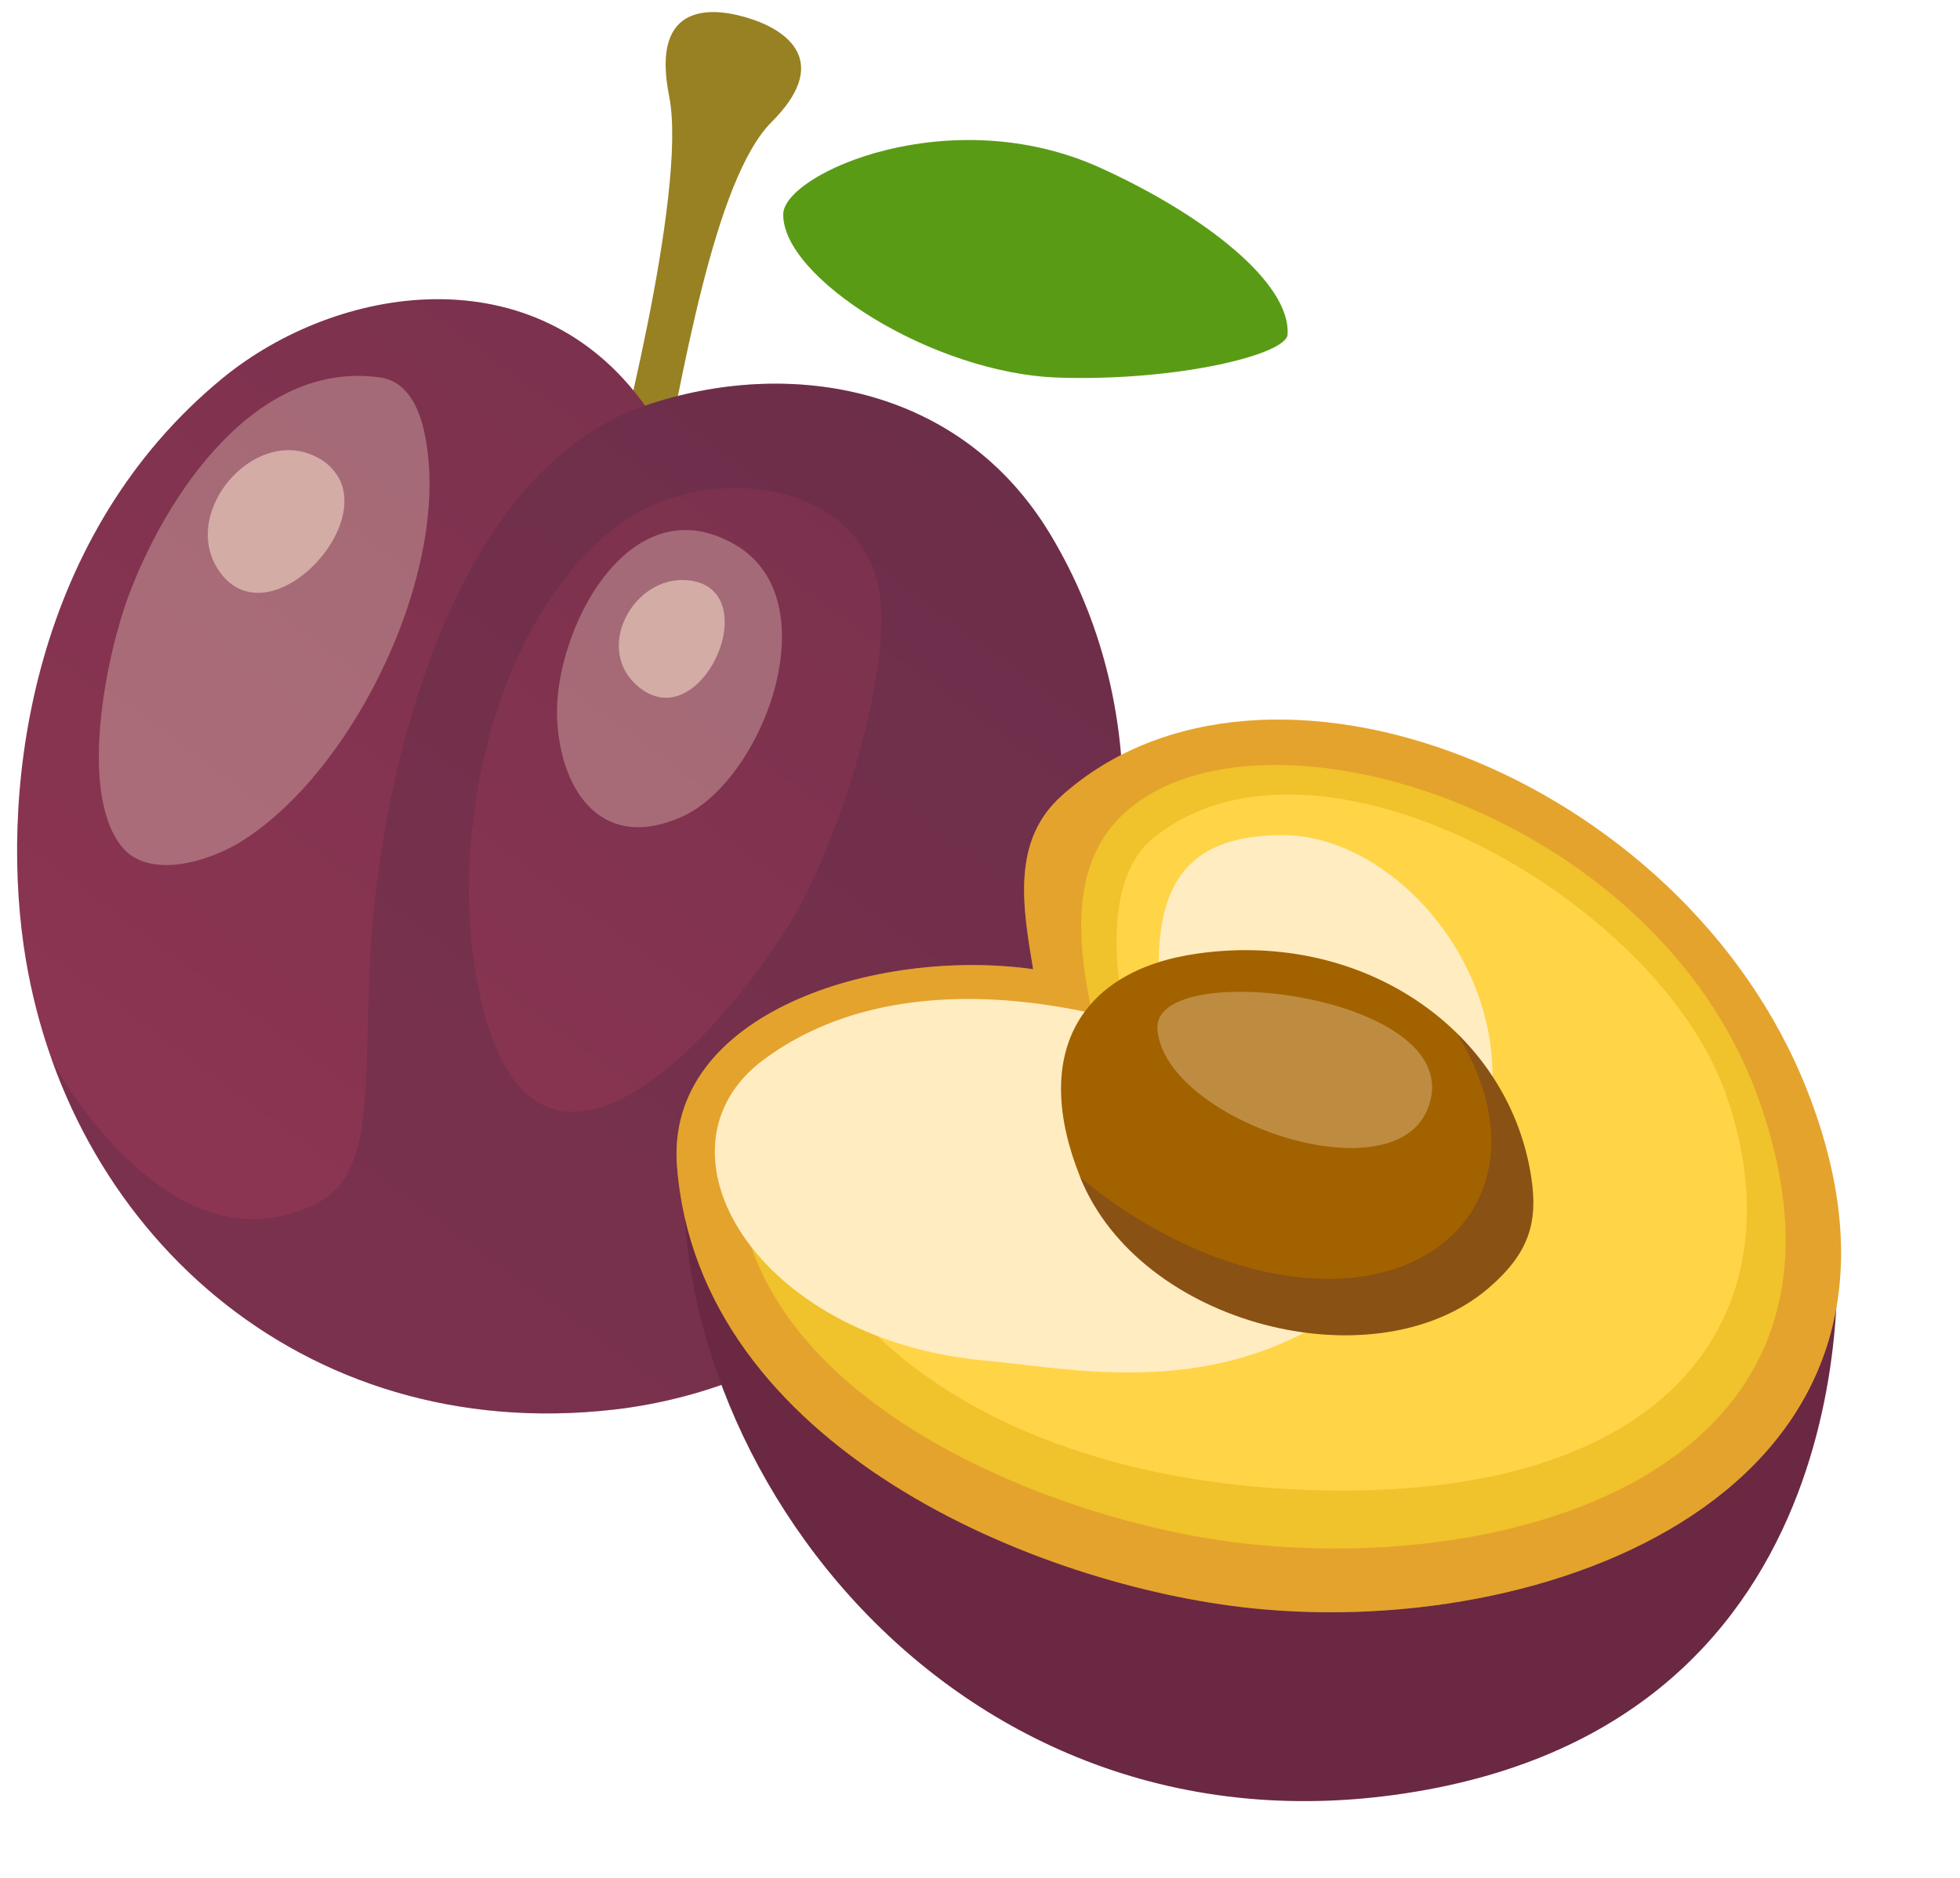<svg xmlns="http://www.w3.org/2000/svg" viewBox="-4.63 -3.26 531.11 508.91"><defs><linearGradient id="a" x1="261.62" y1="67.05" x2="62.29" y2="336.73" gradientUnits="userSpaceOnUse"><stop offset="0" stop-color="#76304c"/><stop offset="1" stop-color="#8c3552"/></linearGradient></defs><title>Asset 2</title><g data-name="Layer 2"><g data-name="Layer 6" style="isolation:isolate"><path d="M161.06 127s20.84-78.16 15.63-104.21S188.85-1.52 199.27 2s20.84 12.16 5.21 27.78-24.31 69.42-31.26 104.15S142 203.4 161.06 127z" fill="#978122"/><path d="M55.64 99.28c31-25.45 84.79-34.21 114.53 7.41 39-13.28 85.59-5.5 109.88 35 55.61 92.76-14.12 225.23-118.41 237.11C76.89 388.46 12.7 329.64 1.76 252.89-4.63 208 4.84 141 55.64 99.28z" fill="url(#a)"/><path d="M280 141.69c-24.29-40.51-70.87-48.28-109.88-35C115.3 125.61 97.7 212.6 95.63 257.13c-1.69 36.37 1 57.63-14 65.51C44.89 342 14.2 293.74 9.26 283.53c21.57 61.05 79.33 103.6 152.38 95.28C265.92 366.92 335.66 234.45 280 141.69zm-116.29-3.19c23.47-17.14 67.93-11.87 70.35 22.31 1.68 23.73-13 68.18-25.64 87.83-25.23 39.21-73.14 83.46-84.54 9.73-6.03-38.93 6.12-95.25 39.83-119.87z" style="mix-blend-mode:multiply" fill="#532843" opacity=".3"/><path d="M492.89 332.25s12.23 126.82-110.68 149.54c-129.1 23.86-213-93.68-200.33-182z" fill="#6a2843"/><path d="M178.82 312.83c-3.22-41.61 54-59.33 96.5-53.4-2.9-17.28-5.83-34.9 7.78-47.05 55.06-49.21 168.51-5.43 202 80 41.38 105.51-66.2 148.92-150.33 140.28-57.77-5.93-150.03-43.38-155.95-119.83z" fill="#f0c22b"/><path d="M178.82 312.83c-3.22-41.61 54-59.33 96.5-53.4-2.9-17.28-5.83-34.9 7.78-47.05 55.06-49.21 168.51-5.43 202 80 41.38 105.51-66.2 148.92-150.33 140.28-57.77-5.93-150.03-43.38-155.95-119.83z" style="mix-blend-mode:multiply" fill="#c95c32" opacity=".3"/><path d="M195.36 313.2c0-38.83 57.33-46.59 96.1-41.19-5.15-23.17-4.6-41.16 6.87-53.2 34.32-36 145-4.29 173.57 75.77 34.7 97.27-60.83 128.6-137.53 120.72-52.66-5.39-139.01-39.46-139.01-102.1z" fill="#f0c22b"/><path d="M303 284s-76.8-14.59-90.53 18.88C199.12 335.57 246.85 399 355 400.72c96.52 1.53 127.85-50.63 108.12-107.26-18.58-53.2-111.32-105.52-155.35-69.46-18.88 15.41-4.77 60-4.77 60z" fill="#ffd447"/><path d="M311.2 277.16S246 251.42 202.23 284c-32.35 24.11-2.33 75.8 60.06 81.52 22 2 55.77 9.44 88.38-8.58 89.7-49.57 37.79-133.86-7.72-133.86-25.74.02-38.61 12.92-31.75 54.08z" style="mix-blend-mode:overlay" fill="#ffecc1"/><path d="M344.27 87.4c-.35 5.53-30.28 12.72-62.08 11.69-34.26-1.12-75-27.21-74.58-44.37.29-11 45.3-31 86-12.46 27.91 12.68 51.54 31.09 50.66 45.14z" fill="#5a9b16"/><path d="M110.34 113.85c-1.54-7.07-4.87-13.8-12-14.81-34-4.79-58.13 32.38-68.09 59.08-6 16-13.68 52.92-2.06 67.88 7.28 9.37 23.82 4.26 32.52-1.16 30.93-19.25 57.58-74.62 49.63-110.99z" style="mix-blend-mode:overlay" fill="#ffefd5" opacity=".3"/><path d="M194.66 144.42c-29.1-17.05-49.66 24.2-48.31 47.58 1.11 19.77 12.56 35.79 34.07 26 21.8-10.05 39.96-58.52 14.24-73.58z" style="mix-blend-mode:overlay" fill="#ffefd5" opacity=".3"/><path d="M87.3 126.52a13.88 13.88 0 0 0-6-5.82c-16.61-8.81-36.93 14.3-27 30.12 12.22 19.45 41.06-8.74 33-24.3z" style="mix-blend-mode:overlay" fill="#ffefd5" opacity=".5"/><path d="M191.7 166.76c.5-6.36-2.21-12-10-12.76-14.84-1.39-25.95 19.18-12.81 29.29 10.79 8.31 21.91-5.21 22.81-16.53z" style="mix-blend-mode:overlay" fill="#ffefd5" opacity=".5"/><path d="M410.36 316.29c-5.69-39.49-44.85-67.66-90.72-61.06-32.12 4.63-44.79 27.53-31.6 60.47 16.25 40.57 80.13 56.15 110.5 30.32 11.15-9.49 13.53-17.87 11.82-29.73z" fill="#a26200"/><path d="M410.36 316.29a69 69 0 0 0-20.14-39.42l.12.2c22.52 37.33.64 66.93-36 66.29S288 315.7 288 315.7c16.25 40.57 80.13 56.15 110.5 30.32 11.19-9.49 13.57-17.87 11.86-29.73z" style="mix-blend-mode:multiply" fill="#532843" opacity=".3"/><path d="M309 275.63c1.7 24.49 63.26 45.68 73.15 21.86 12.85-30.91-74.5-41.79-73.15-21.86z" style="mix-blend-mode:overlay" fill="#ffefd5" opacity=".3"/></g></g></svg>